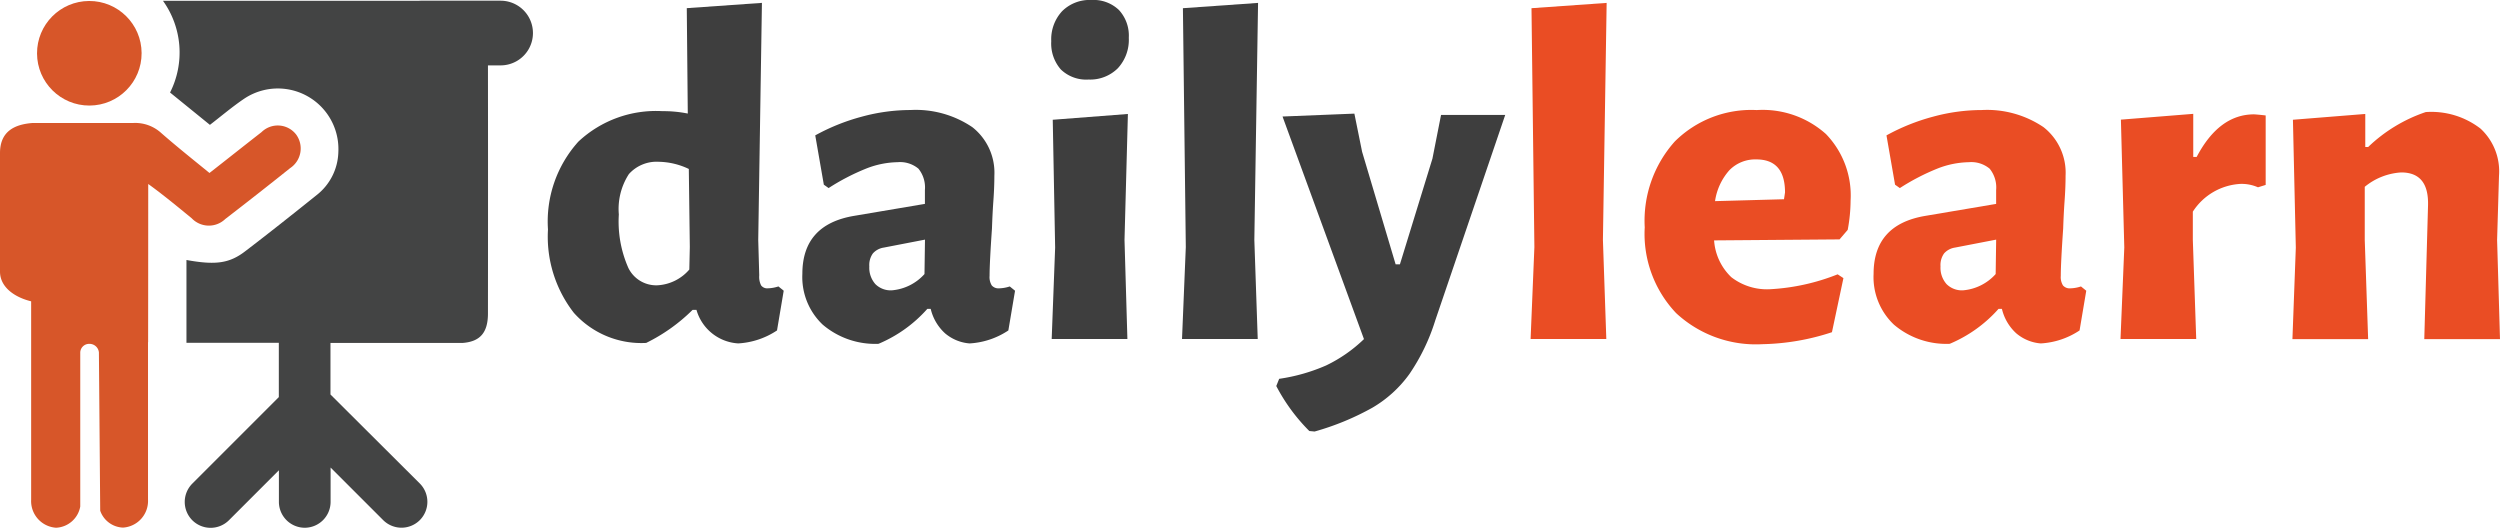 <svg xmlns="http://www.w3.org/2000/svg" width="165.103" height="34.858" viewBox="0 0 165.103 34.858">
  <g id="dailyearn-logo" transform="translate(-50 -16.7)">
    <path id="Path_1" data-name="Path 1" d="M235.616,17.4h-5.24a1.606,1.606,0,0,0-.178.007H213.3a5.86,5.86,0,0,1,.468,6.057L216.4,25.6c.745-.573,1.45-1.173,2.214-1.694a4,4,0,0,1,6.268,3.493,3.726,3.726,0,0,1-1.437,2.841c-1.562,1.252-3.131,2.5-4.719,3.711-1.055.811-1.984.916-3.875.573v5.47h6.1v3.585l-5.714,5.714a1.714,1.714,0,0,0,0,2.419h0a1.714,1.714,0,0,0,2.419,0l3.3-3.3V50.5a1.712,1.712,0,0,0,1.707,1.707h0a1.712,1.712,0,0,0,1.707-1.707V48.231l3.473,3.473a1.714,1.714,0,0,0,2.419,0h0a1.714,1.714,0,0,0,0-2.419l-5.9-5.879V40h8.752c1.14-.092,1.648-.692,1.648-1.944q.01-8.2,0-16.384h.83a2.135,2.135,0,0,0,.013-4.271Z" transform="translate(-152.537 -0.654)" fill="#434444" fill-rule="evenodd"/>
    <path id="Path_2" data-name="Path 2" d="M50,149.8v-7.823c0-1.457.982-1.9,2.155-1.99h6.65a2.547,2.547,0,0,1,1.839.659c1.028.9,2.1,1.753,3.19,2.643,1.173-.916,2.3-1.812,3.44-2.7a1.531,1.531,0,0,1,2.287.165,1.558,1.558,0,0,1-.4,2.214q-2.125,1.7-4.284,3.361a1.564,1.564,0,0,1-2.214-.046c-.923-.758-1.944-1.6-2.874-2.267v.877q0,4.785-.007,9.57h-.007v10.393a1.764,1.764,0,0,1-1.648,1.852h0a1.657,1.657,0,0,1-1.509-1.114l-.086-10.453a.624.624,0,0,0-.639-.567h0a.586.586,0,0,0-.593.567v10.176a1.7,1.7,0,0,1-1.595,1.4h0a1.764,1.764,0,0,1-1.648-1.852v-13.1C50.989,151.505,50,150.846,50,149.8Z" transform="translate(0 -115.165)" fill="#d75629" fill-rule="evenodd"/>
    <circle id="Ellipse_1" data-name="Ellipse 1" cx="3.453" cy="3.453" r="3.453" transform="matrix(1, -0.004, 0.004, 1, 52.432, 16.779)" fill="#d75629"/>
    <g id="Group_1" data-name="Group 1" transform="translate(86.189 16.7)">
      <path id="Path_3" data-name="Path 3" d="M612.986,35.159l.066,2.34a1.257,1.257,0,0,0,.125.666.5.5,0,0,0,.442.191,2.413,2.413,0,0,0,.7-.125l.349.283-.442,2.623a5.137,5.137,0,0,1-2.564.857,3.055,3.055,0,0,1-2.755-2.214h-.257a11.607,11.607,0,0,1-3.065,2.182,5.971,5.971,0,0,1-4.778-1.99,8.185,8.185,0,0,1-1.707-5.5,7.877,7.877,0,0,1,2.01-5.806,7.5,7.5,0,0,1,5.549-2.01,8.163,8.163,0,0,1,1.674.158l-.066-6.96,4.963-.349Zm-8.541-4.35a4.237,4.237,0,0,0-.666,2.669,7.565,7.565,0,0,0,.633,3.539,2.047,2.047,0,0,0,1.9,1.14,2.982,2.982,0,0,0,2.122-1.041l.033-1.489-.066-5.154A4.774,4.774,0,0,0,606.435,30,2.462,2.462,0,0,0,604.445,30.81Z" transform="translate(-599.1 -19.315)" fill="#3e3e3e"/>
      <path id="Path_4" data-name="Path 4" d="M865.224,128.034a3.823,3.823,0,0,1,1.456,3.21c0,.488-.02,1.041-.066,1.674s-.072,1.232-.092,1.806c-.105,1.516-.158,2.564-.158,3.131a1.04,1.04,0,0,0,.145.633.58.58,0,0,0,.488.191,2.412,2.412,0,0,0,.7-.125l.349.283-.442,2.623a5.137,5.137,0,0,1-2.564.857,2.85,2.85,0,0,1-1.615-.666,3.168,3.168,0,0,1-.949-1.615h-.224a8.926,8.926,0,0,1-3.223,2.307,5.338,5.338,0,0,1-3.684-1.265A4.326,4.326,0,0,1,854,137.722q0-3.253,3.414-3.829l4.679-.791v-.916a1.962,1.962,0,0,0-.428-1.41,1.894,1.894,0,0,0-1.377-.428,5.92,5.92,0,0,0-2.043.409,14.624,14.624,0,0,0-2.511,1.3l-.316-.224-.567-3.256a13.616,13.616,0,0,1,3.065-1.232,12.278,12.278,0,0,1,3.223-.442A6.665,6.665,0,0,1,865.224,128.034Zm-5.853,7.955a1.2,1.2,0,0,0-.712.382,1.315,1.315,0,0,0-.237.857,1.63,1.63,0,0,0,.4,1.173,1.432,1.432,0,0,0,1.094.409,3.251,3.251,0,0,0,2.149-1.074l.033-2.274Z" transform="translate(-837.2 -119.637)" fill="#3e3e3e"/>
      <path id="Path_5" data-name="Path 5" d="M1107.875,17.366a2.5,2.5,0,0,1,.646,1.832,2.764,2.764,0,0,1-.725,2.01,2.587,2.587,0,0,1-1.931.745,2.41,2.41,0,0,1-1.832-.666,2.6,2.6,0,0,1-.633-1.865,2.735,2.735,0,0,1,.712-1.977,2.567,2.567,0,0,1,1.944-.745A2.419,2.419,0,0,1,1107.875,17.366Zm-4.218,15.686-.158-8.443,4.963-.382-.224,8.317.191,6.545h-5Z" transform="translate(-1070.163 -16.7)" fill="#3e3e3e"/>
      <path id="Path_6" data-name="Path 6" d="M1239.272,35.253l.224,6.545h-5l.25-6.07-.191-15.778,4.963-.349Z" transform="translate(-1192.623 -19.409)" fill="#3e3e3e"/>
      <path id="Path_7" data-name="Path 7" d="M1334.568,133.024l2.214,7.434h.283l2.149-6.986.567-2.88h4.238l-4.62,13.57a13.214,13.214,0,0,1-1.707,3.539,7.945,7.945,0,0,1-2.452,2.228,17.5,17.5,0,0,1-3.809,1.569l-.349-.033a12.092,12.092,0,0,1-2.182-2.972l.191-.475a11.989,11.989,0,0,0,3.1-.883,9.52,9.52,0,0,0,2.5-1.74l-5.378-14.7,4.745-.191Z" transform="translate(-1280.802 -123)" fill="#3e3e3e"/>
      <path id="Path_8" data-name="Path 8" d="M1588.572,35.253l.224,6.545h-5l.25-6.07-.191-15.778,4.963-.349Z" transform="translate(-1518.902 -19.409)" fill="#ea4d24"/>
      <path id="Path_9" data-name="Path 9" d="M1710.965,135.541l-8.284.066a3.7,3.7,0,0,0,1.14,2.432,3.852,3.852,0,0,0,2.59.791,14.064,14.064,0,0,0,4.429-.982l.382.25-.758,3.572a15.525,15.525,0,0,1-4.587.791,7.738,7.738,0,0,1-5.708-2.056,7.6,7.6,0,0,1-2.069-5.661,7.847,7.847,0,0,1,1.99-5.675A7.17,7.17,0,0,1,1705.5,127a6.267,6.267,0,0,1,4.567,1.582,5.834,5.834,0,0,1,1.628,4.4,10.659,10.659,0,0,1-.191,1.931Zm-3.6-3.1q0-2.185-1.9-2.182a2.379,2.379,0,0,0-1.773.712,3.92,3.92,0,0,0-.949,2.043l4.554-.125Z" transform="translate(-1625.669 -119.731)" fill="#ea4d24"/>
      <path id="Path_10" data-name="Path 10" d="M1938.624,128.034a3.823,3.823,0,0,1,1.457,3.21c0,.488-.02,1.041-.066,1.674s-.073,1.232-.092,1.806c-.105,1.516-.158,2.564-.158,3.131a1.04,1.04,0,0,0,.145.633.58.58,0,0,0,.488.191,2.412,2.412,0,0,0,.7-.125l.349.283-.442,2.623a5.137,5.137,0,0,1-2.564.857,2.85,2.85,0,0,1-1.615-.666,3.168,3.168,0,0,1-.949-1.615h-.224a8.923,8.923,0,0,1-3.223,2.307,5.338,5.338,0,0,1-3.684-1.265,4.326,4.326,0,0,1-1.344-3.355q0-3.253,3.414-3.829l4.679-.791v-.916a1.961,1.961,0,0,0-.428-1.41,1.894,1.894,0,0,0-1.377-.428,5.921,5.921,0,0,0-2.043.409,14.623,14.623,0,0,0-2.511,1.3l-.316-.224-.567-3.256a13.618,13.618,0,0,1,3.065-1.232,12.279,12.279,0,0,1,3.223-.442A6.664,6.664,0,0,1,1938.624,128.034Zm-5.853,7.955a1.2,1.2,0,0,0-.712.382,1.317,1.317,0,0,0-.237.857,1.63,1.63,0,0,0,.4,1.173,1.432,1.432,0,0,0,1.094.409,3.251,3.251,0,0,0,2.148-1.074l.033-2.274Z" transform="translate(-1839.857 -119.637)" fill="#ea4d24"/>
      <path id="Path_11" data-name="Path 11" d="M2184.483,130.905v4.587l-.508.158a2.674,2.674,0,0,0-1.173-.224,4,4,0,0,0-3.13,1.832v1.865l.224,6.545h-5l.25-6.044-.224-8.443,4.778-.382v2.847h.224q1.483-2.817,3.8-2.814C2183.85,130.84,2184.107,130.859,2184.483,130.905Z" transform="translate(-2071.044 -123.28)" fill="#ea4d24"/>
      <path id="Path_12" data-name="Path 12" d="M2356.15,135.169c.04-1.457-.547-2.182-1.773-2.182a4.171,4.171,0,0,0-2.406.949v3.513l.224,6.545h-5l.224-6.044-.191-8.443,4.778-.382v2.182h.191A10.179,10.179,0,0,1,2356,129a5.314,5.314,0,0,1,3.618,1.094,3.842,3.842,0,0,1,1.219,3.117l-.125,4.238.191,6.545h-5Z" transform="translate(-2231.989 -121.599)" fill="#ea4d24"/>
    </g>
  </g>
</svg>
